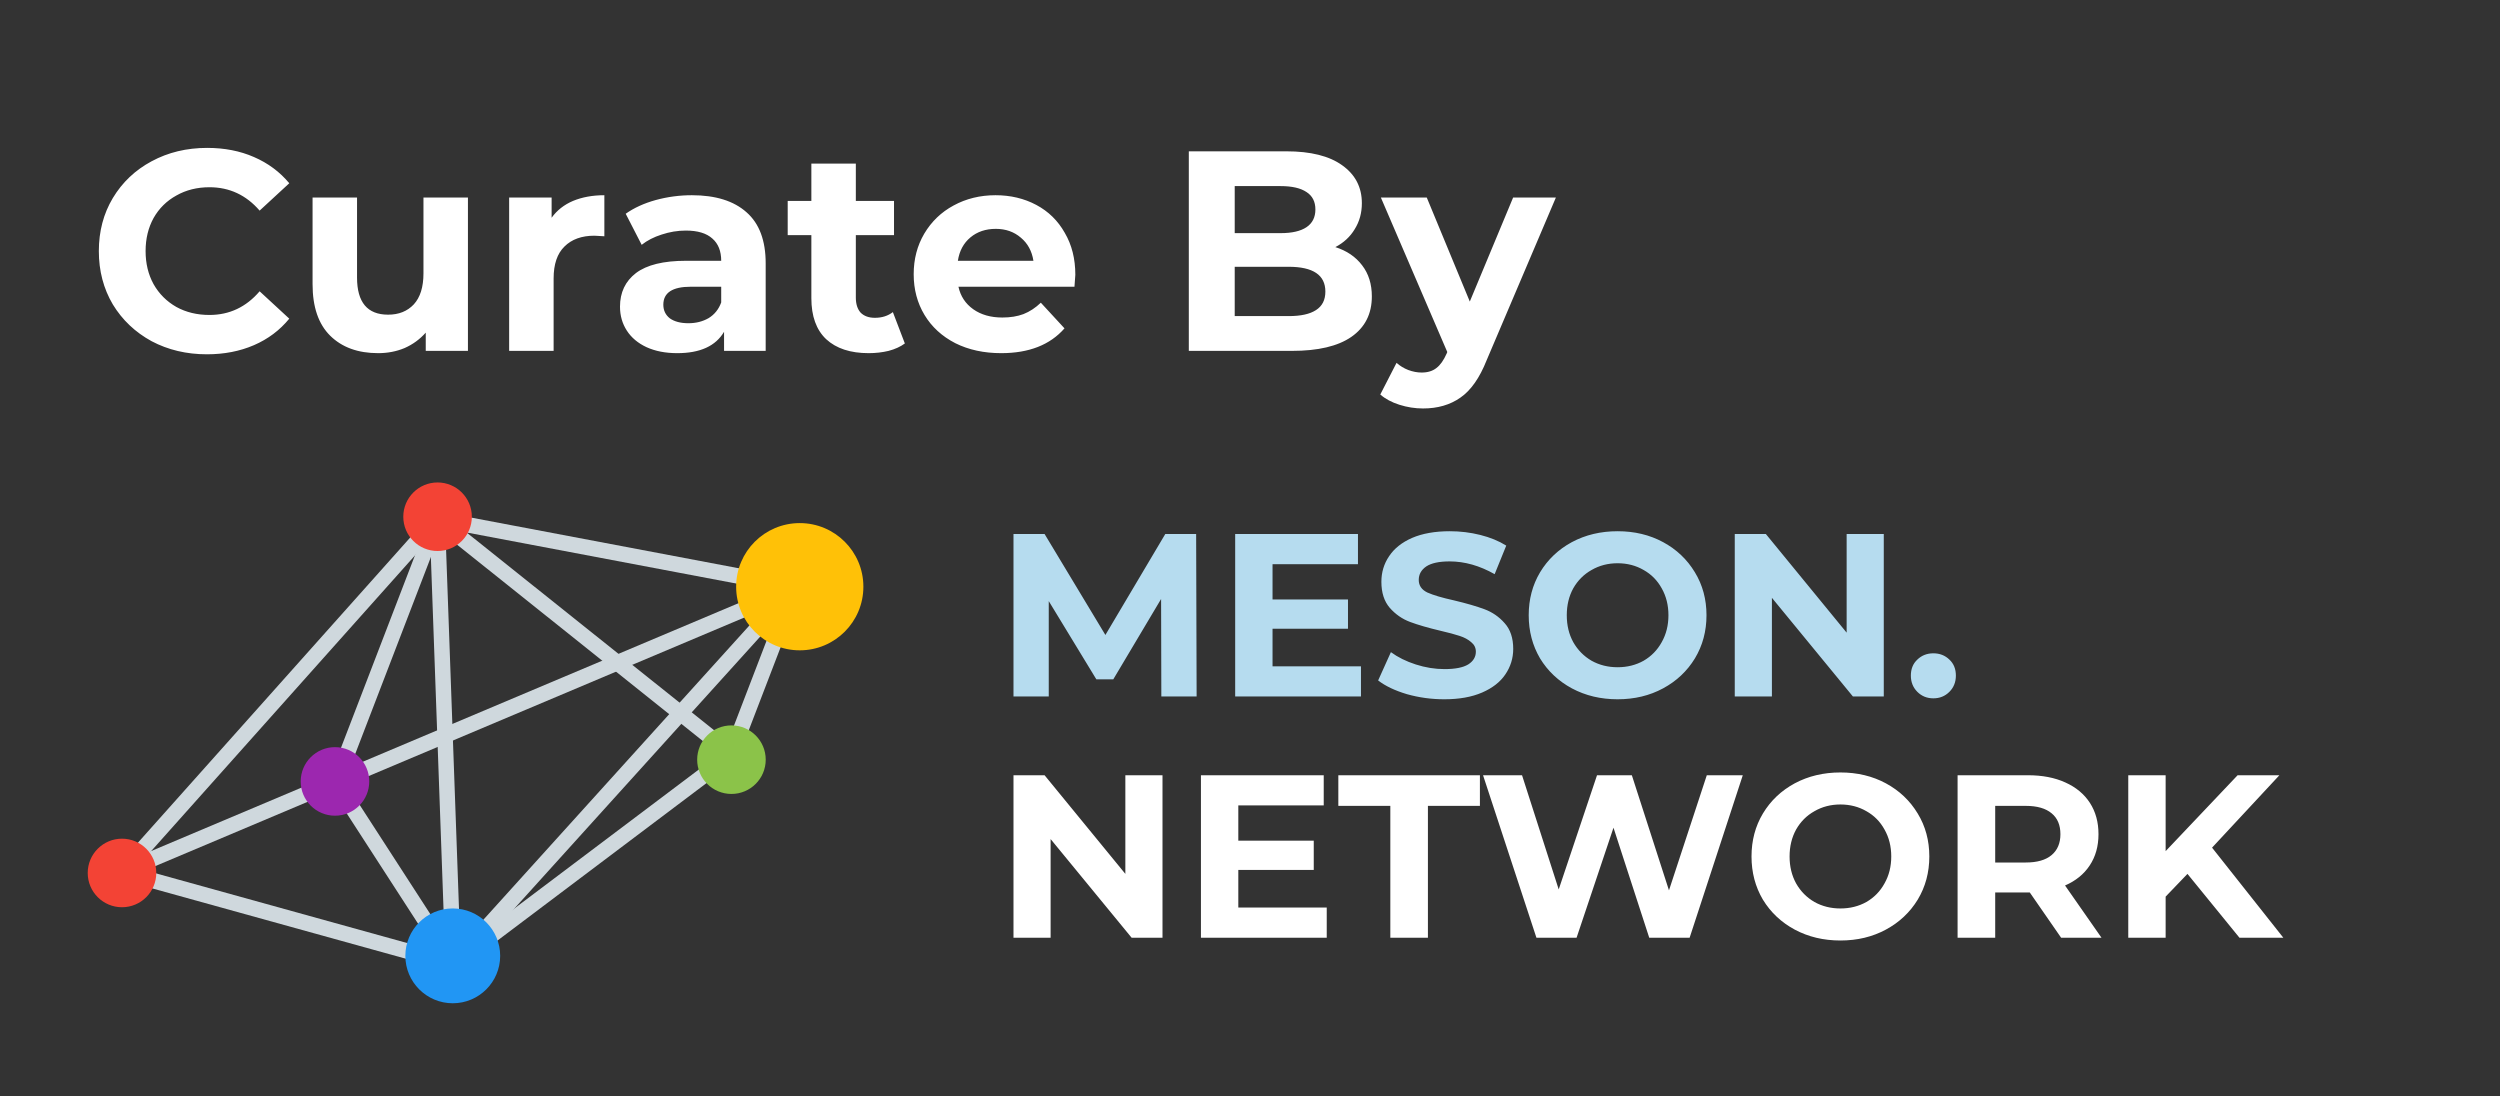 <svg width="114" height="50" viewBox="0 0 114 50" fill="none" xmlns="http://www.w3.org/2000/svg">
<rect x="0" y="0" width="114" height="50" fill="#333333" stroke="none"/>
<path d="M9.434 16.156C8.507 16.156 7.666 15.957 6.912 15.558C6.167 15.151 5.577 14.592 5.144 13.881C4.719 13.162 4.507 12.351 4.507 11.45C4.507 10.549 4.719 9.743 5.144 9.032C5.577 8.313 6.167 7.754 6.912 7.355C7.666 6.948 8.511 6.744 9.447 6.744C10.236 6.744 10.946 6.883 11.579 7.16C12.22 7.437 12.758 7.836 13.191 8.356L11.839 9.604C11.224 8.893 10.461 8.538 9.551 8.538C8.988 8.538 8.485 8.664 8.043 8.915C7.601 9.158 7.254 9.5 7.003 9.942C6.76 10.384 6.639 10.887 6.639 11.45C6.639 12.013 6.76 12.516 7.003 12.958C7.254 13.4 7.601 13.747 8.043 13.998C8.485 14.241 8.988 14.362 9.551 14.362C10.461 14.362 11.224 14.002 11.839 13.283L13.191 14.531C12.758 15.06 12.22 15.463 11.579 15.74C10.938 16.017 10.223 16.156 9.434 16.156ZM21.338 9.006V16H19.414V15.168C19.146 15.471 18.825 15.705 18.452 15.87C18.08 16.026 17.677 16.104 17.243 16.104C16.325 16.104 15.597 15.84 15.059 15.311C14.522 14.782 14.253 13.998 14.253 12.958V9.006H16.281V12.659C16.281 13.786 16.754 14.349 17.698 14.349C18.184 14.349 18.574 14.193 18.868 13.881C19.163 13.56 19.31 13.088 19.31 12.464V9.006H21.338ZM25.154 9.929C25.397 9.591 25.722 9.335 26.129 9.162C26.545 8.989 27.022 8.902 27.559 8.902V10.774C27.334 10.757 27.182 10.748 27.104 10.748C26.524 10.748 26.069 10.913 25.739 11.242C25.41 11.563 25.245 12.048 25.245 12.698V16H23.217V9.006H25.154V9.929ZM31.548 8.902C32.631 8.902 33.463 9.162 34.044 9.682C34.625 10.193 34.915 10.969 34.915 12.009V16H33.017V15.129C32.636 15.779 31.925 16.104 30.885 16.104C30.348 16.104 29.88 16.013 29.481 15.831C29.091 15.649 28.792 15.398 28.584 15.077C28.376 14.756 28.272 14.392 28.272 13.985C28.272 13.335 28.515 12.824 29 12.451C29.494 12.078 30.252 11.892 31.275 11.892H32.887C32.887 11.45 32.753 11.112 32.484 10.878C32.215 10.635 31.812 10.514 31.275 10.514C30.902 10.514 30.534 10.575 30.17 10.696C29.815 10.809 29.511 10.965 29.26 11.164L28.532 9.747C28.913 9.478 29.368 9.27 29.897 9.123C30.434 8.976 30.985 8.902 31.548 8.902ZM31.392 14.739C31.739 14.739 32.046 14.661 32.315 14.505C32.584 14.34 32.774 14.102 32.887 13.79V13.075H31.496C30.664 13.075 30.248 13.348 30.248 13.894C30.248 14.154 30.348 14.362 30.547 14.518C30.755 14.665 31.037 14.739 31.392 14.739ZM41.261 15.662C41.062 15.809 40.815 15.922 40.52 16C40.234 16.069 39.931 16.104 39.611 16.104C38.779 16.104 38.133 15.892 37.673 15.467C37.223 15.042 36.998 14.418 36.998 13.595V10.722H35.919V9.162H36.998V7.459H39.026V9.162H40.767V10.722H39.026V13.569C39.026 13.864 39.099 14.093 39.246 14.258C39.403 14.414 39.619 14.492 39.897 14.492C40.217 14.492 40.49 14.405 40.715 14.232L41.261 15.662ZM49.035 12.529C49.035 12.555 49.022 12.737 48.996 13.075H43.705C43.8 13.508 44.026 13.851 44.381 14.102C44.736 14.353 45.178 14.479 45.707 14.479C46.071 14.479 46.392 14.427 46.669 14.323C46.955 14.21 47.219 14.037 47.462 13.803L48.541 14.973C47.882 15.727 46.92 16.104 45.655 16.104C44.866 16.104 44.169 15.952 43.562 15.649C42.955 15.337 42.487 14.908 42.158 14.362C41.829 13.816 41.664 13.196 41.664 12.503C41.664 11.818 41.824 11.203 42.145 10.657C42.474 10.102 42.921 9.673 43.484 9.37C44.056 9.058 44.693 8.902 45.395 8.902C46.08 8.902 46.699 9.049 47.254 9.344C47.809 9.639 48.242 10.063 48.554 10.618C48.875 11.164 49.035 11.801 49.035 12.529ZM45.408 10.436C44.949 10.436 44.563 10.566 44.251 10.826C43.939 11.086 43.748 11.441 43.679 11.892H47.124C47.055 11.45 46.864 11.099 46.552 10.839C46.24 10.57 45.859 10.436 45.408 10.436ZM60.892 11.268C61.412 11.433 61.819 11.71 62.114 12.1C62.408 12.481 62.556 12.954 62.556 13.517C62.556 14.314 62.244 14.93 61.62 15.363C61.005 15.788 60.103 16 58.916 16H54.21V6.9H58.656C59.765 6.9 60.614 7.112 61.204 7.537C61.802 7.962 62.101 8.538 62.101 9.266C62.101 9.708 61.992 10.102 61.776 10.449C61.568 10.796 61.273 11.069 60.892 11.268ZM56.303 8.486V10.631H58.396C58.916 10.631 59.31 10.54 59.579 10.358C59.847 10.176 59.982 9.907 59.982 9.552C59.982 9.197 59.847 8.932 59.579 8.759C59.31 8.577 58.916 8.486 58.396 8.486H56.303ZM58.76 14.414C59.315 14.414 59.73 14.323 60.008 14.141C60.294 13.959 60.437 13.677 60.437 13.296C60.437 12.542 59.878 12.165 58.76 12.165H56.303V14.414H58.76ZM70.949 9.006L67.79 16.429C67.47 17.235 67.071 17.803 66.594 18.132C66.126 18.461 65.559 18.626 64.891 18.626C64.527 18.626 64.168 18.57 63.812 18.457C63.457 18.344 63.167 18.188 62.941 17.989L63.682 16.546C63.838 16.685 64.016 16.793 64.215 16.871C64.423 16.949 64.627 16.988 64.826 16.988C65.104 16.988 65.329 16.919 65.502 16.78C65.676 16.65 65.832 16.429 65.97 16.117L65.996 16.052L62.967 9.006H65.06L67.023 13.751L68.999 9.006H70.949Z" fill="white"/>
<path d="M19.382 24.283L5.59 39.741" stroke="#CFD8DD" stroke-width="0.706"/>
<path d="M34.503 27.539L5.59 39.741" stroke="#CFD8DD" stroke-width="0.706"/>
<path d="M19.588 43.652L5.553 39.76" stroke="#CFD8DD" stroke-width="0.706"/>
<path d="M19.758 24.133L15.248 35.867" stroke="#CFD8DD" stroke-width="0.706"/>
<path d="M20.282 43.352L15.342 35.717" stroke="#CFD8DD" stroke-width="0.706"/>
<path d="M19.719 23.627L34.541 26.434" stroke="#CFD8DD" stroke-width="0.706"/>
<path d="M19.682 23.459L33.362 34.388" stroke="#CFD8DD" stroke-width="0.706"/>
<path d="M35.553 28.643L33.326 34.444" stroke="#CFD8DD" stroke-width="0.706"/>
<path d="M19.926 23.328L20.674 44.138" stroke="#CFD8DD" stroke-width="0.706"/>
<path d="M35.046 28.082L20.58 44.083" stroke="#CFD8DD" stroke-width="0.706"/>
<path d="M32.39 35.137L21.236 43.539" stroke="#CFD8DD" stroke-width="0.706"/>
<circle cx="36.469" cy="26.754" r="2.901" fill="#FFC107"/>
<circle cx="20.646" cy="43.587" r="2.162" fill="#2196F4"/>
<circle cx="19.953" cy="23.563" r="1.563" fill="#F34335"/>
<circle cx="15.275" cy="35.633" r="1.563" fill="#9C27AF"/>
<circle cx="5.563" cy="39.807" r="1.563" fill="#F34335"/>
<circle cx="33.354" cy="34.641" r="1.563" fill="#8BC349"/>
<path d="M52.957 31.76L52.946 27.314L50.766 30.977H49.993L47.823 27.41V31.76H46.215V24.351H47.633L50.406 28.955L53.137 24.351H54.544L54.566 31.76H52.957ZM62.06 30.384V31.76H56.324V24.351H61.923V25.727H58.028V27.335H61.468V28.669H58.028V30.384H62.06ZM65.859 31.887C65.273 31.887 64.705 31.809 64.155 31.654C63.612 31.492 63.174 31.284 62.843 31.029L63.425 29.738C63.742 29.971 64.12 30.158 64.557 30.299C64.995 30.44 65.432 30.511 65.87 30.511C66.357 30.511 66.716 30.44 66.949 30.299C67.182 30.151 67.299 29.957 67.299 29.717C67.299 29.541 67.228 29.396 67.087 29.283C66.953 29.163 66.776 29.068 66.558 28.997C66.346 28.927 66.057 28.849 65.69 28.764C65.125 28.63 64.663 28.496 64.303 28.362C63.943 28.228 63.633 28.013 63.372 27.716C63.118 27.42 62.991 27.025 62.991 26.531C62.991 26.101 63.107 25.712 63.34 25.367C63.573 25.014 63.922 24.735 64.388 24.53C64.861 24.326 65.436 24.224 66.113 24.224C66.586 24.224 67.048 24.28 67.5 24.393C67.951 24.506 68.347 24.668 68.685 24.88L68.156 26.182C67.472 25.794 66.787 25.6 66.103 25.6C65.623 25.6 65.266 25.677 65.034 25.832C64.808 25.988 64.695 26.192 64.695 26.446C64.695 26.7 64.825 26.891 65.087 27.018C65.355 27.138 65.76 27.258 66.304 27.378C66.868 27.512 67.33 27.646 67.69 27.78C68.05 27.914 68.357 28.126 68.611 28.415C68.872 28.704 69.003 29.096 69.003 29.59C69.003 30.013 68.883 30.401 68.643 30.754C68.41 31.1 68.057 31.375 67.584 31.58C67.112 31.785 66.537 31.887 65.859 31.887ZM73.763 31.887C72.993 31.887 72.298 31.721 71.677 31.389C71.064 31.058 70.58 30.602 70.227 30.024C69.882 29.438 69.709 28.782 69.709 28.055C69.709 27.328 69.882 26.676 70.227 26.097C70.58 25.511 71.064 25.053 71.677 24.721C72.298 24.389 72.993 24.224 73.763 24.224C74.532 24.224 75.223 24.389 75.837 24.721C76.451 25.053 76.934 25.511 77.287 26.097C77.64 26.676 77.816 27.328 77.816 28.055C77.816 28.782 77.64 29.438 77.287 30.024C76.934 30.602 76.451 31.058 75.837 31.389C75.223 31.721 74.532 31.887 73.763 31.887ZM73.763 30.426C74.2 30.426 74.595 30.327 74.948 30.13C75.301 29.925 75.576 29.643 75.774 29.283C75.978 28.923 76.081 28.514 76.081 28.055C76.081 27.596 75.978 27.187 75.774 26.827C75.576 26.468 75.301 26.189 74.948 25.991C74.595 25.787 74.2 25.684 73.763 25.684C73.325 25.684 72.93 25.787 72.577 25.991C72.224 26.189 71.946 26.468 71.741 26.827C71.543 27.187 71.445 27.596 71.445 28.055C71.445 28.514 71.543 28.923 71.741 29.283C71.946 29.643 72.224 29.925 72.577 30.13C72.93 30.327 73.325 30.426 73.763 30.426ZM85.9 24.351V31.76H84.493L80.799 27.261V31.76H79.105V24.351H80.523L84.207 28.849V24.351H85.9ZM88.161 31.844C87.872 31.844 87.629 31.746 87.431 31.548C87.234 31.351 87.135 31.104 87.135 30.807C87.135 30.504 87.234 30.26 87.431 30.077C87.629 29.886 87.872 29.791 88.161 29.791C88.451 29.791 88.694 29.886 88.892 30.077C89.089 30.26 89.188 30.504 89.188 30.807C89.188 31.104 89.089 31.351 88.892 31.548C88.694 31.746 88.451 31.844 88.161 31.844Z" fill="#B6DCEF"/>
<path d="M53.01 35.351V42.76H51.602L47.908 38.261V42.76H46.215V35.351H47.633L51.316 39.849V35.351H53.01ZM60.499 41.384V42.76H54.763V35.351H60.362V36.727H56.467V38.335H59.907V39.669H56.467V41.384H60.499ZM63.399 36.748H61.028V35.351H67.484V36.748H65.113V42.76H63.399V36.748ZM79.471 35.351L77.047 42.76H75.205L73.575 37.743L71.892 42.76H70.061L67.627 35.351H69.405L71.077 40.558L72.824 35.351H74.412L76.105 40.6L77.83 35.351H79.471ZM83.923 42.887C83.154 42.887 82.459 42.721 81.838 42.389C81.224 42.058 80.741 41.602 80.388 41.024C80.042 40.438 79.869 39.782 79.869 39.055C79.869 38.328 80.042 37.676 80.388 37.097C80.741 36.511 81.224 36.053 81.838 35.721C82.459 35.389 83.154 35.224 83.923 35.224C84.692 35.224 85.384 35.389 85.998 35.721C86.612 36.053 87.095 36.511 87.448 37.097C87.801 37.676 87.977 38.328 87.977 39.055C87.977 39.782 87.801 40.438 87.448 41.024C87.095 41.602 86.612 42.058 85.998 42.389C85.384 42.721 84.692 42.887 83.923 42.887ZM83.923 41.426C84.361 41.426 84.756 41.327 85.109 41.13C85.462 40.925 85.737 40.643 85.934 40.283C86.139 39.923 86.241 39.514 86.241 39.055C86.241 38.596 86.139 38.187 85.934 37.827C85.737 37.468 85.462 37.189 85.109 36.991C84.756 36.787 84.361 36.684 83.923 36.684C83.486 36.684 83.091 36.787 82.738 36.991C82.385 37.189 82.106 37.468 81.902 37.827C81.704 38.187 81.605 38.596 81.605 39.055C81.605 39.514 81.704 39.923 81.902 40.283C82.106 40.643 82.385 40.925 82.738 41.13C83.091 41.327 83.486 41.426 83.923 41.426ZM93.987 42.76L92.558 40.696H92.473H90.981V42.76H89.266V35.351H92.473C93.129 35.351 93.697 35.46 94.177 35.679C94.664 35.897 95.038 36.208 95.299 36.61C95.56 37.012 95.691 37.489 95.691 38.039C95.691 38.59 95.557 39.066 95.288 39.468C95.027 39.863 94.653 40.167 94.166 40.378L95.828 42.76H93.987ZM93.955 38.039C93.955 37.623 93.821 37.305 93.553 37.086C93.284 36.861 92.893 36.748 92.378 36.748H90.981V39.33H92.378C92.893 39.33 93.284 39.218 93.553 38.992C93.821 38.766 93.955 38.448 93.955 38.039ZM99.748 39.849L98.753 40.886V42.76H97.049V35.351H98.753V38.812L102.035 35.351H103.94L100.87 38.653L104.12 42.76H102.119L99.748 39.849Z" fill="white"/>
</svg>

